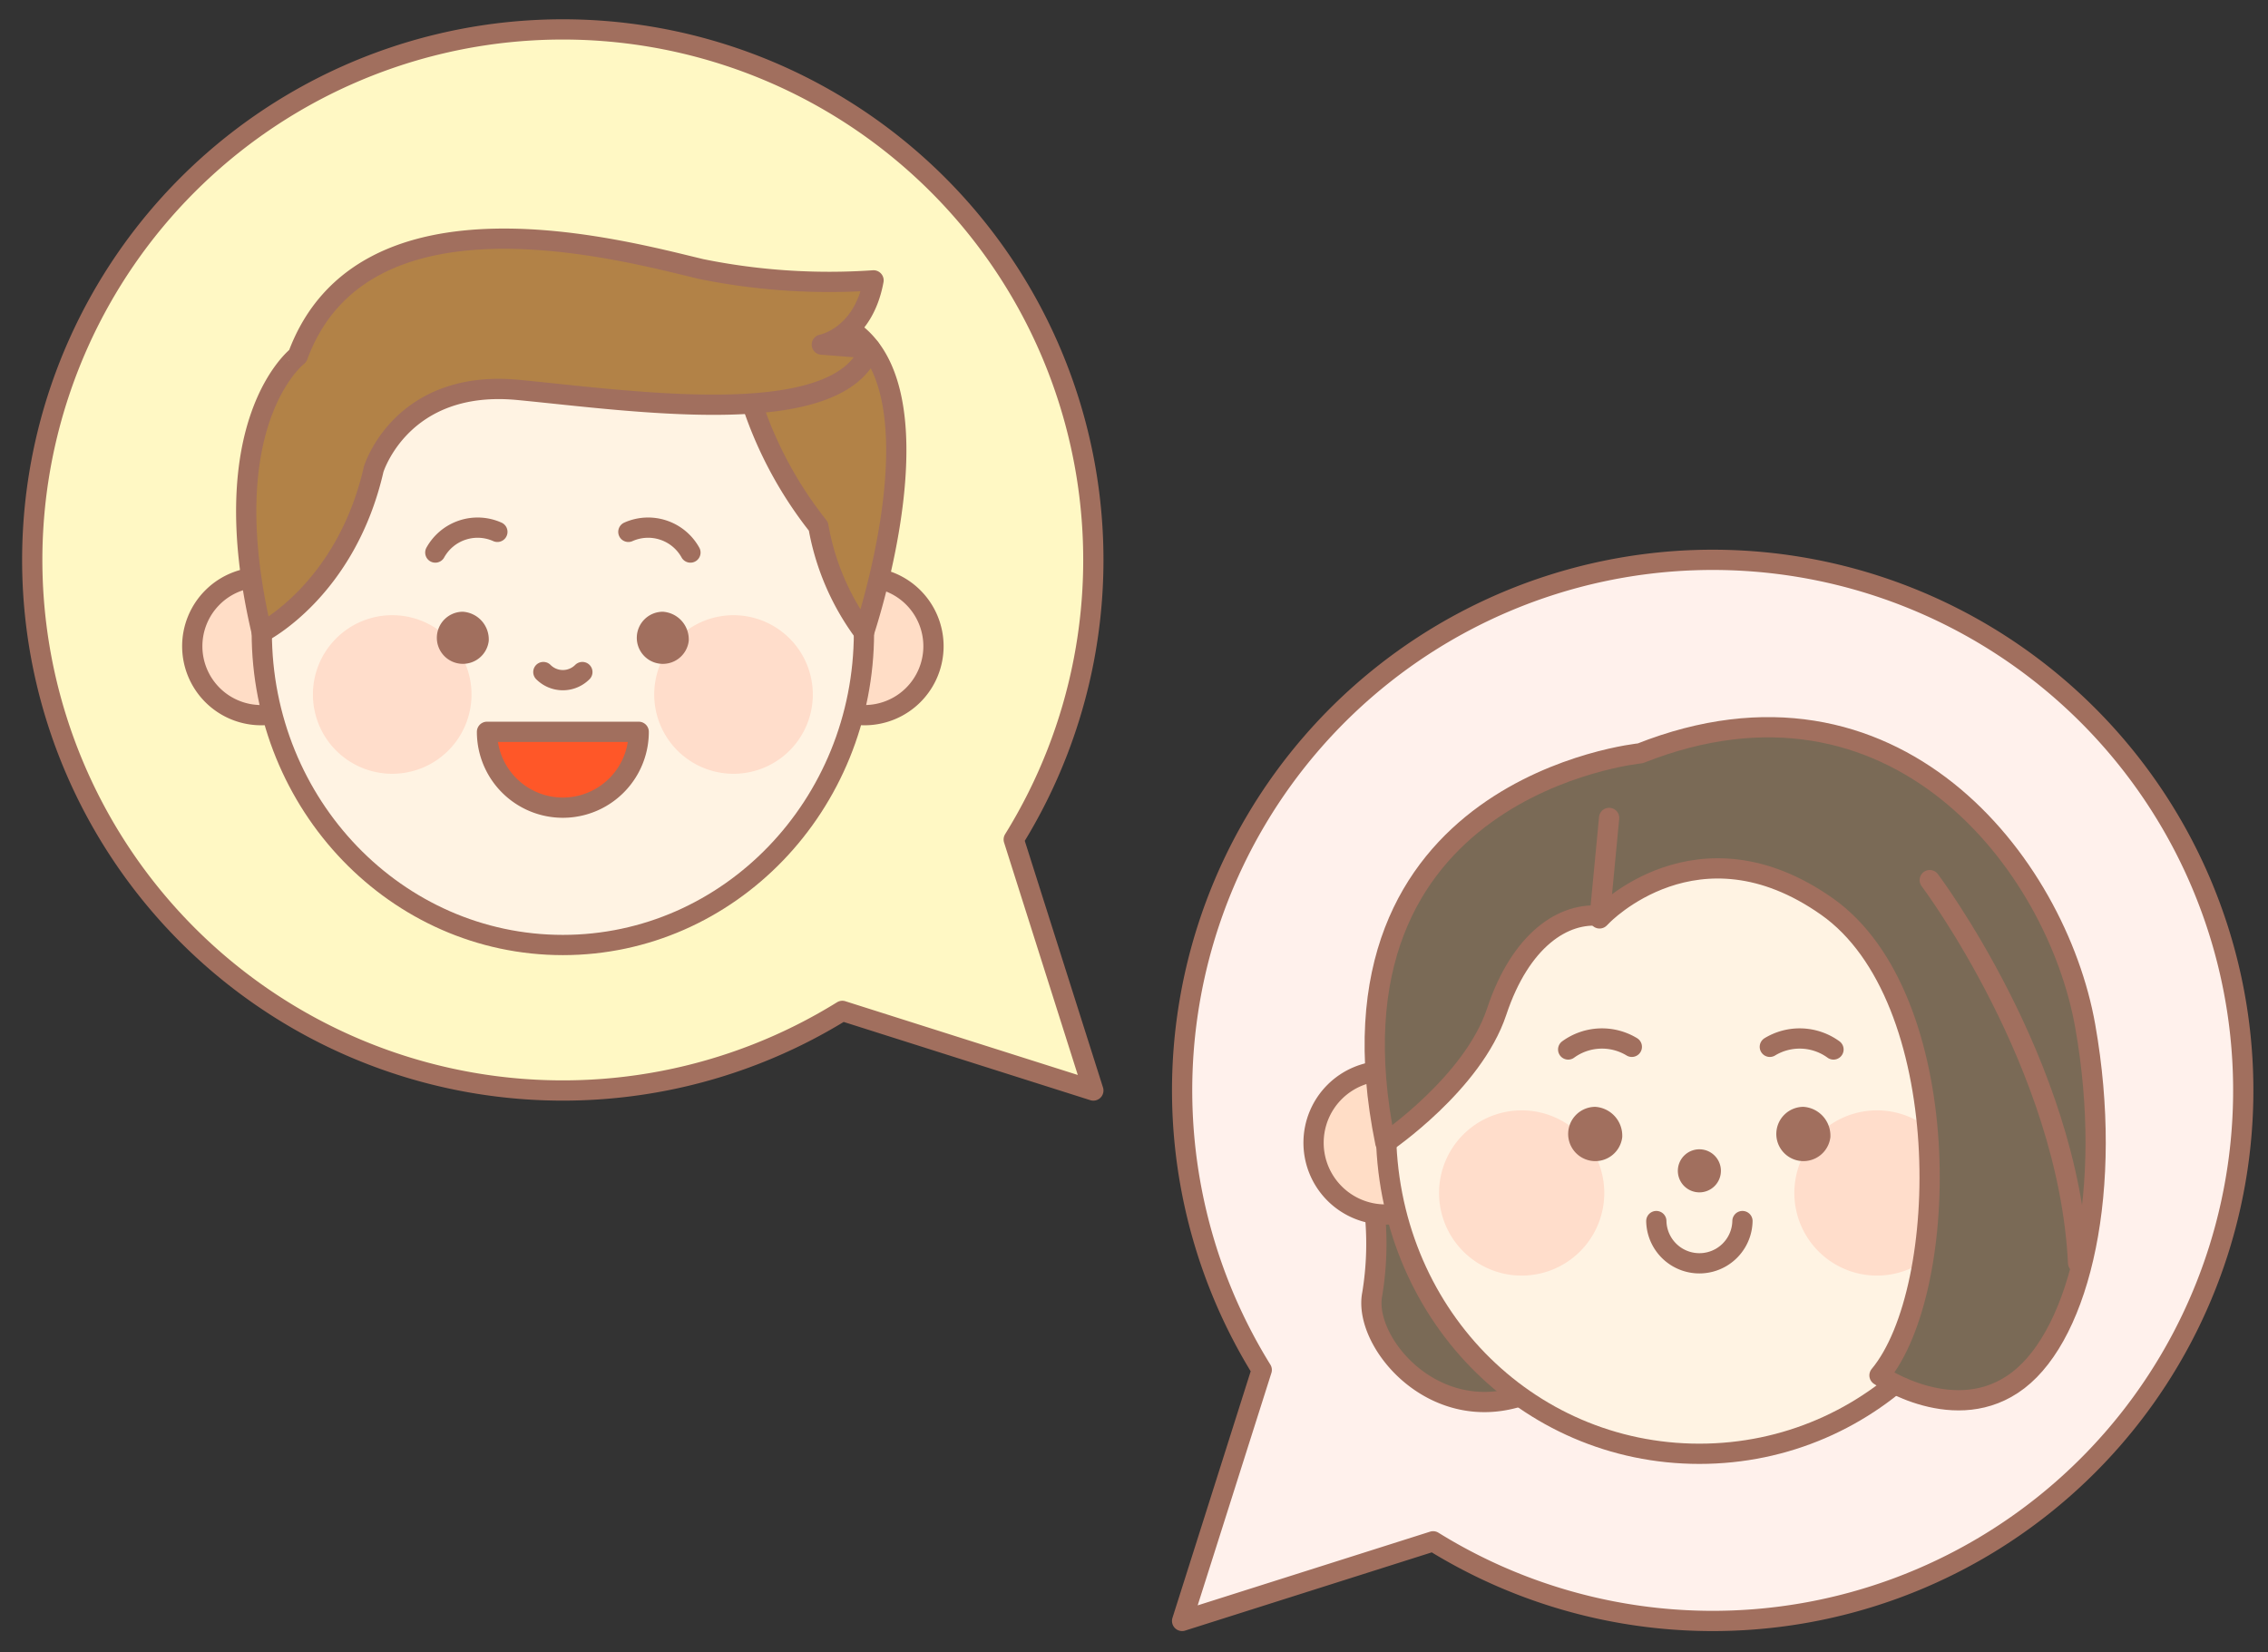 <svg xmlns="http://www.w3.org/2000/svg" width="140" height="102">
    <rect width="100%" height="100%" fill="#333333" stroke="none"/>
    <defs>
        <style>
            .cls-7{fill:none}.cls-11,.cls-3,.cls-4,.cls-7,.cls-9{stroke:#a16f5e;stroke-linecap:round;stroke-linejoin:round;stroke-width:1.25px}.cls-3{fill:#ffddc6}.cls-4{fill:#fff3e3}.cls-5{fill:#ffddcb}.cls-6{fill:#a16f5e}.cls-9{fill:#b28247}.cls-11{fill:#7a6a56}
        </style>
    </defs>
    <g id="imgNouser" transform="translate(-110 -113)">
        <path id="사각형_2966" data-name="사각형 2966" transform="translate(110 113)" style="fill:none" d="M0 0h140v102H0z"/>
        <g id="그룹_7506" data-name="그룹 7506" transform="translate(-.559)">
            <g id="그룹_7493" data-name="그룹 7493" transform="translate(112.558 114.826)">
                <path id="패스_21152" data-name="패스 21152" d="M614.7 252.488a32.75 32.75 0 1 0-10.58 10.58l15.494 4.915z" transform="translate(-554.123 -202.493)" style="stroke:#a16f5e;stroke-linecap:round;stroke-linejoin:round;stroke-width:1.25px;fill:#fff8c4"/>
                <g id="그룹_7492" data-name="그룹 7492" transform="translate(9.868 12.91)">
                    <g id="그룹_7490" data-name="그룹 7490">
                        <g id="그룹_7489" data-name="그룹 7489" transform="translate(0 5.008)">
                            <g id="그룹_7488" data-name="그룹 7488">
                                <g id="그룹_7486" data-name="그룹 7486">
                                    <g id="그룹_7484" data-name="그룹 7484">
                                        <g id="그룹_7483" data-name="그룹 7483" transform="translate(0 15.89)">
                                            <path id="패스_21153" data-name="패스 21153" class="cls-3" d="M582.726 275.582a4.256 4.256 0 1 0-4.256 4.256 4.256 4.256 0 0 0 4.256-4.256z" transform="translate(-574.213 -271.326)"/>
                                            <path id="패스_21154" data-name="패스 21154" class="cls-3" d="M658.549 275.582a4.256 4.256 0 1 0-4.256 4.256 4.256 4.256 0 0 0 4.256-4.256z" transform="translate(-612.794 -271.326)"/>
                                        </g>
                                        <ellipse id="타원_770" data-name="타원 770" class="cls-4" cx="18.586" cy="19.295" rx="18.586" ry="19.295" transform="translate(4.292)"/>
                                    </g>
                                    <g id="그룹_7485" data-name="그룹 7485" transform="translate(7.449 18.231)">
                                        <path id="패스_21155" data-name="패스 21155" class="cls-5" d="M599.168 280.986a4.895 4.895 0 1 1-4.895-4.894 4.895 4.895 0 0 1 4.895 4.894z" transform="translate(-589.378 -276.092)"/>
                                        <path id="패스_21156" data-name="패스 21156" class="cls-5" d="M642.062 280.986a4.895 4.895 0 1 1-4.9-4.894 4.9 4.9 0 0 1 4.9 4.894z" transform="translate(-611.204 -276.092)"/>
                                    </g>
                                </g>
                                <g id="그룹_7487" data-name="그룹 7487" transform="translate(15.11 18.018)">
                                    <path id="패스_21157" data-name="패스 21157" class="cls-6" d="M608.169 277.467a1.608 1.608 0 1 1-1.6-1.809 1.712 1.712 0 0 1 1.6 1.809z" transform="translate(-604.977 -275.658)"/>
                                    <path id="패스_21158" data-name="패스 21158" class="cls-6" d="M633.3 277.467a1.609 1.609 0 1 1-1.6-1.809 1.712 1.712 0 0 1 1.6 1.809z" transform="translate(-617.763 -275.658)"/>
                                </g>
                            </g>
                            <path id="패스_21159" data-name="패스 21159" class="cls-7" d="M618.339 283.237a1.7 1.7 0 0 0 2.408 0" transform="translate(-596.666 -261.496)"/>
                            <path id="패스_21160" data-name="패스 21160" d="M611.258 290.748a4.682 4.682 0 0 0 9.364 0z" transform="translate(-593.063 -265.318)" style="fill:#ff5728;stroke:#a16f5e;stroke-linecap:round;stroke-linejoin:round;stroke-width:1.25px"/>
                        </g>
                        <path id="패스_21161" data-name="패스 21161" class="cls-9" d="M644.238 243.962a24.665 24.665 0 0 0 4.257 8.091 15.431 15.431 0 0 0 2.813 6.546s5.273-15.623-1.324-18.977" transform="translate(-609.844 -234.295)"/>
                        <path id="패스_21162" data-name="패스 21162" class="cls-9" d="M581.957 253.081s5.2-2.606 6.906-10.069c0 0 1.7-5.6 8.938-4.9s19.792 2.566 21.706-2.565l-2.979-.234s2.554-.466 3.192-3.965a39.717 39.717 0 0 1-10.641-.7c-4.895-1.166-20.856-5.6-24.9 5.364.001.002-5.298 4.048-2.222 17.069z" transform="translate(-577.665 -228.777)"/>
                    </g>
                    <g id="그룹_7491" data-name="그룹 7491" transform="translate(15.004 17.818)">
                        <path id="패스_21163" data-name="패스 21163" class="cls-7" d="M604.76 266.608a2.987 2.987 0 0 1 3.831-1.277" transform="translate(-604.76 -265.054)"/>
                        <path id="패스_21164" data-name="패스 21164" class="cls-7" d="M632.853 266.608a2.987 2.987 0 0 0-3.831-1.277" transform="translate(-617.105 -265.054)"/>
                    </g>
                </g>
            </g>
            <g id="그룹_7505" data-name="그룹 7505" transform="translate(183.529 147.57)">
                <path id="패스_21165" data-name="패스 21165" d="M886.271 331.453a32.751 32.751 0 1 0-10.579-10.58l-4.915 15.494z" transform="translate(-870.777 -270.879)" style="fill:#fff1ec;stroke:#a16f5e;stroke-linecap:round;stroke-linejoin:round;stroke-width:1.25px"/>
                <g id="그룹_7504" data-name="그룹 7504" transform="translate(8.115 10.318)">
                    <g id="그룹_7503" data-name="그룹 7503">
                        <g id="그룹_7502" data-name="그룹 7502">
                            <path id="패스_21166" data-name="패스 21166" class="cls-11" d="M894.619 350.5a19.082 19.082 0 0 1 0 6.2c-.591 2.954 3.84 8.271 9.452 6.2" transform="translate(-890.997 -321.71)"/>
                            <g id="그룹_7501" data-name="그룹 7501" transform="translate(0 4.679)">
                                <g id="그룹_7500" data-name="그룹 7500">
                                    <g id="그룹_7499" data-name="그룹 7499">
                                        <g id="그룹_7497" data-name="그룹 7497">
                                            <g id="그룹_7495" data-name="그룹 7495">
                                                <g id="그룹_7494" data-name="그룹 7494" transform="translate(0 16.542)">
                                                    <path id="패스_21167" data-name="패스 21167" class="cls-3" d="M896.16 339.522a4.431 4.431 0 1 0-4.431 4.431 4.43 4.43 0 0 0 4.431-4.431z" transform="translate(-887.299 -335.091)"/>
                                                    <path id="패스_21168" data-name="패스 21168" class="cls-3" d="M975.092 339.522a4.431 4.431 0 1 0-4.431 4.431 4.431 4.431 0 0 0 4.431-4.431z" transform="translate(-927.461 -335.091)"/>
                                                </g>
                                                <path id="패스_21169" data-name="패스 21169" class="cls-4" d="M935.089 321.5c0 11.338-8.662 20.087-19.348 20.087s-19.348-8.749-19.348-20.087 8.662-20.086 19.348-20.086 19.348 8.747 19.348 20.086z" transform="translate(-891.926 -301.413)"/>
                                            </g>
                                            <g id="그룹_7496" data-name="그룹 7496" transform="translate(7.753 18.979)">
                                                <path id="패스_21170" data-name="패스 21170" class="cls-5" d="M913.276 345.148a5.1 5.1 0 1 1-5.1-5.1 5.1 5.1 0 0 1 5.1 5.1z" transform="translate(-903.084 -340.053)"/>
                                                <path id="패스_21171" data-name="패스 21171" class="cls-5" d="M957.929 345.148a5.1 5.1 0 1 1-5.1-5.1 5.095 5.095 0 0 1 5.1 5.1z" transform="translate(-925.805 -340.053)"/>
                                            </g>
                                        </g>
                                        <g id="그룹_7498" data-name="그룹 7498" transform="translate(15.729 18.757)">
                                            <path id="패스_21172" data-name="패스 21172" class="cls-6" d="M922.645 341.485a1.675 1.675 0 1 1-1.662-1.883 1.783 1.783 0 0 1 1.662 1.883z" transform="translate(-919.322 -339.602)"/>
                                            <path id="패스_21173" data-name="패스 21173" class="cls-6" d="M948.805 341.485a1.675 1.675 0 1 1-1.662-1.883 1.782 1.782 0 0 1 1.662 1.883z" transform="translate(-932.633 -339.602)"/>
                                        </g>
                                    </g>
                                    <path id="패스_21174" data-name="패스 21174" class="cls-6" d="M935.738 346.266a1.329 1.329 0 1 0-1.33 1.329 1.329 1.329 0 0 0 1.33-1.329z" transform="translate(-910.594 -323.559)"/>
                                </g>
                                <path id="패스_21175" data-name="패스 21175" class="cls-7" d="M930.373 353.958a2.659 2.659 0 0 0 5.317 0" transform="translate(-909.216 -328.15)"/>
                            </g>
                            <path id="패스_21176" data-name="패스 21176" class="cls-11" d="M895.639 317.538s5.4-3.657 6.872-8.088 4.136-6.2 6.5-5.908c0 0 5.907-6.2 13.883-.591s7.68 23.631 3.249 28.948c0 0 4.726 3.249 8.566.3s5.908-11.816 4.135-21.858-11.814-23.041-27.47-16.841c0 0-20.243 2-15.735 24.038z" transform="translate(-891.21 -291.886)"/>
                        </g>
                        <path id="선_797" data-name="선 797" class="cls-7" transform="translate(17.653 5.601)" d="M0 6.203.591 0"/>
                    </g>
                    <path id="패스_21177" data-name="패스 21177" class="cls-7" d="M964.736 311.107s8.566 11.373 9.157 23.631" transform="translate(-926.701 -301.666)"/>
                </g>
                <path id="패스_21178" data-name="패스 21178" class="cls-7" d="M919.3 331.66a3.551 3.551 0 0 1 3.929-.164" transform="translate(-895.469 -301.447)"/>
                <path id="패스_21179" data-name="패스 21179" class="cls-7" d="M948.568 331.66a3.551 3.551 0 0 0-3.929-.164" transform="translate(-908.36 -301.447)"/>
            </g>
        </g>
    </g>
</svg>
